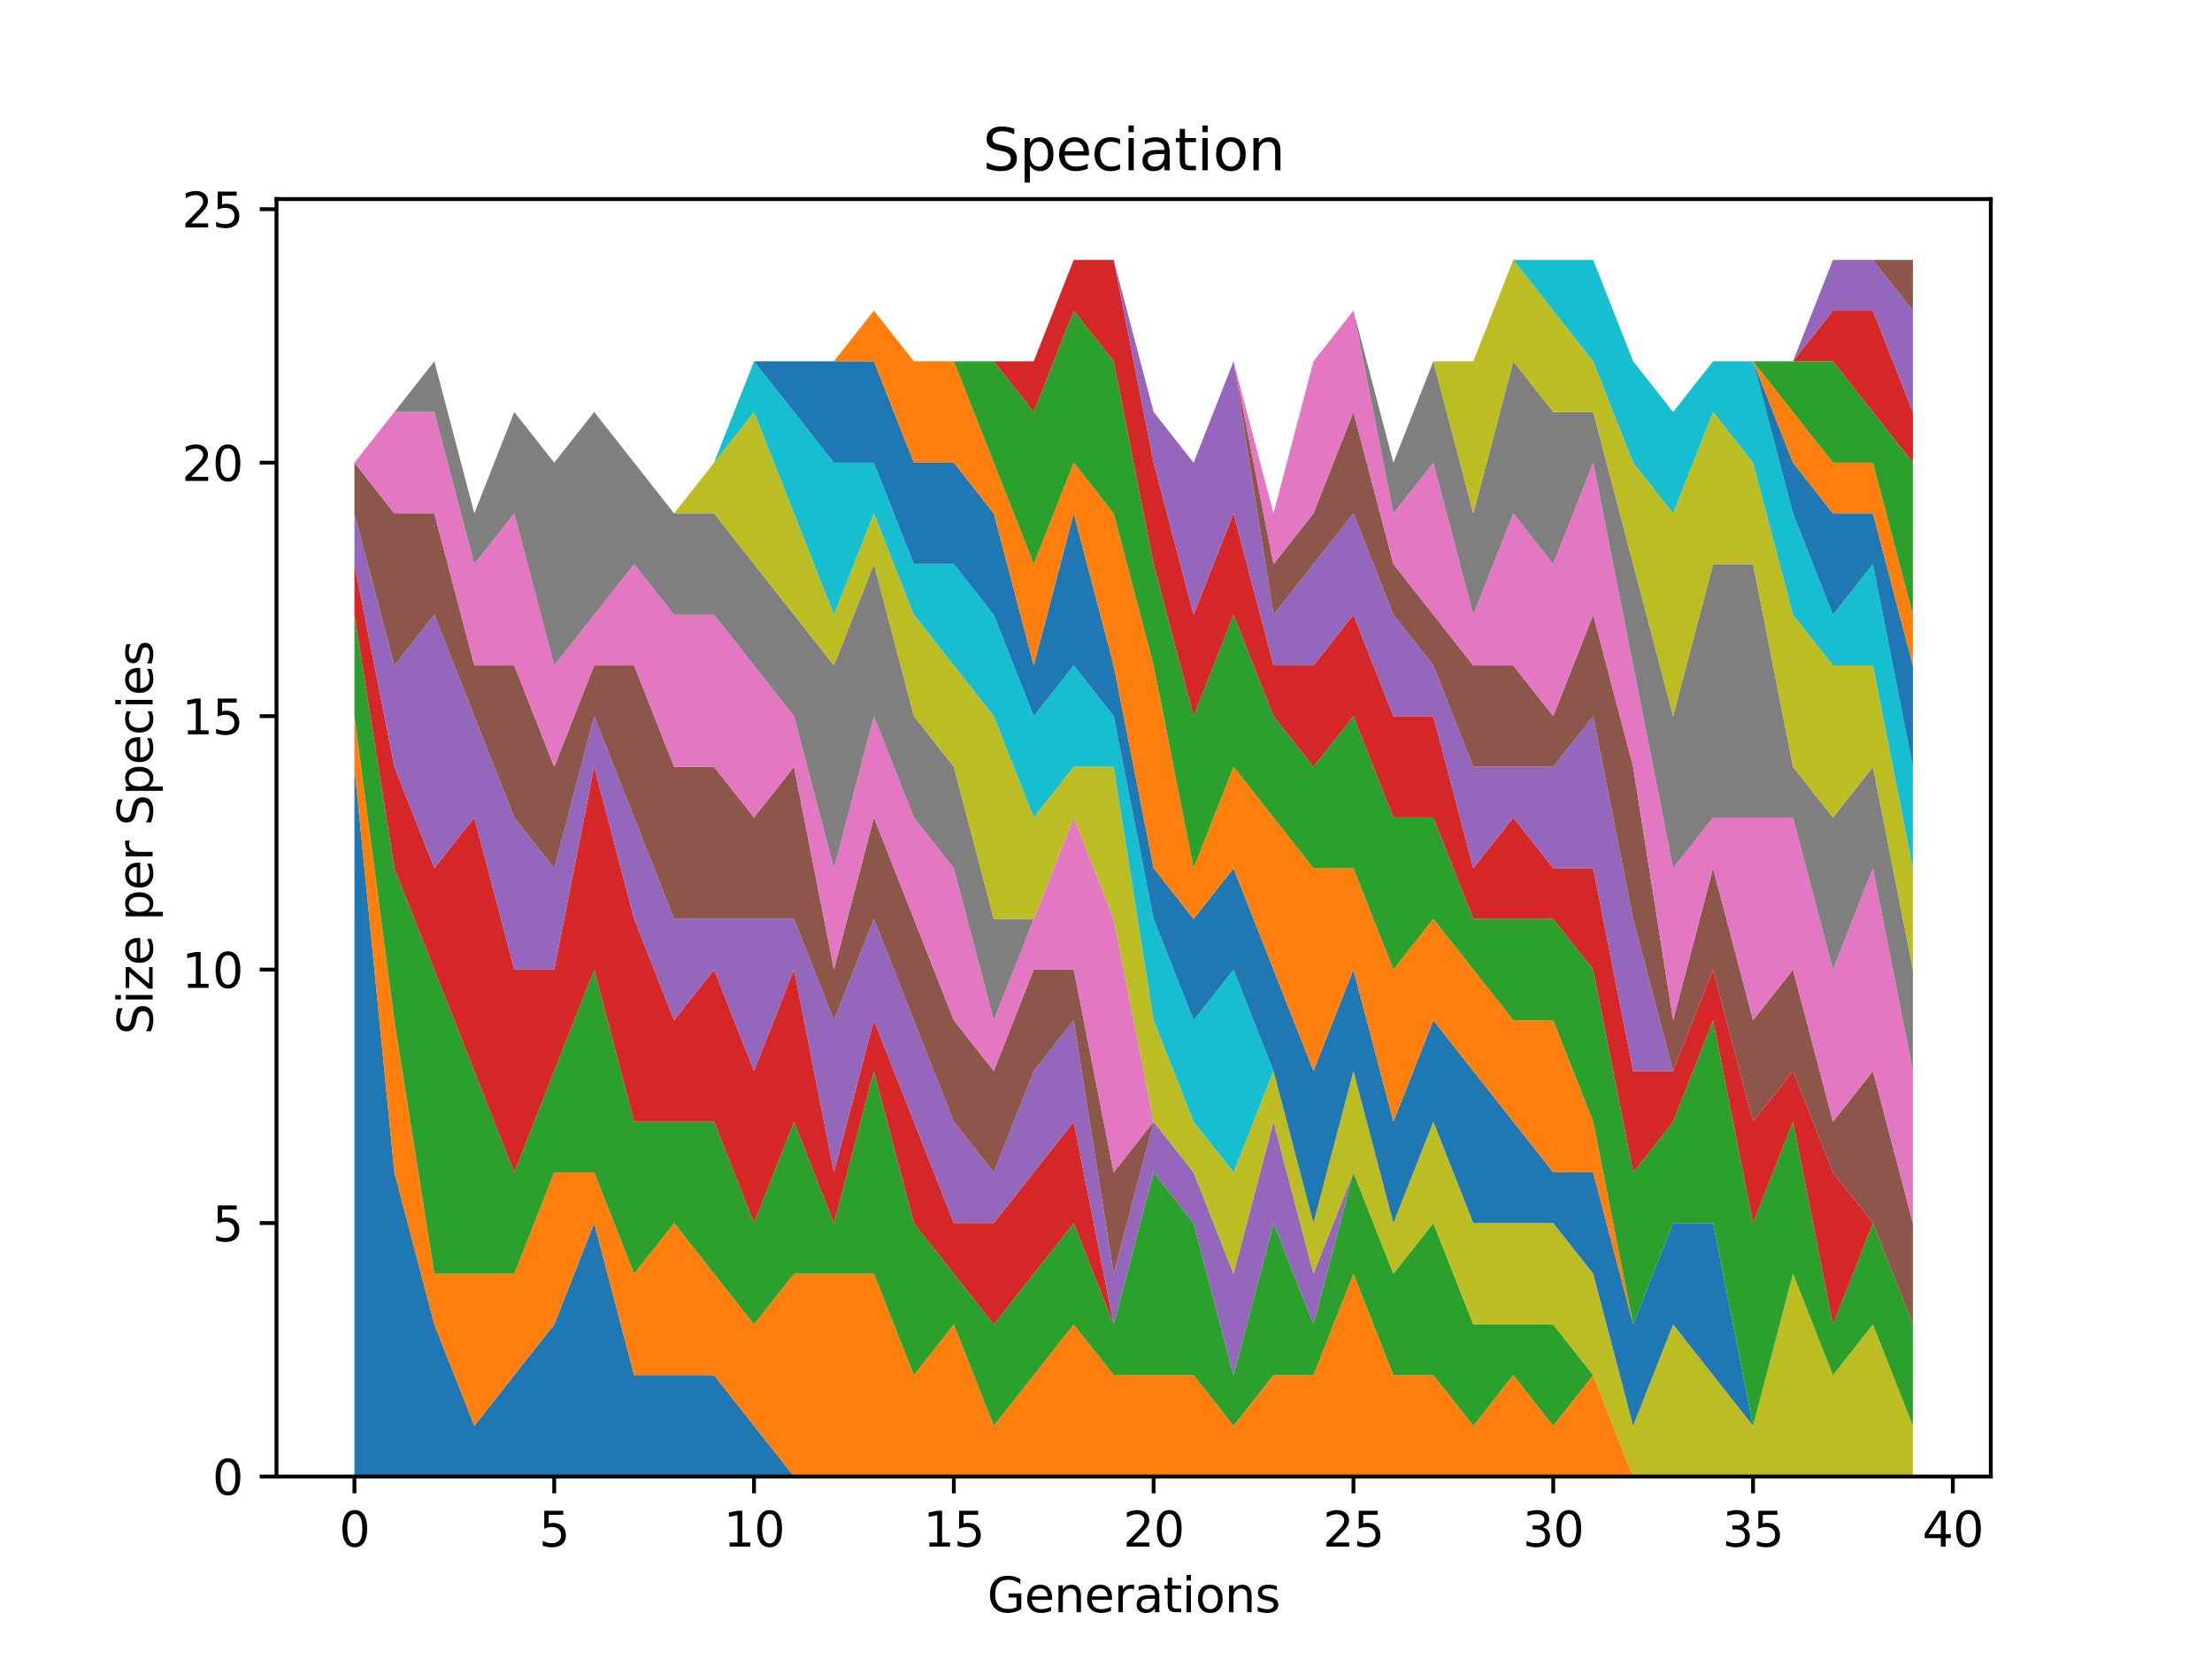 <?xml version="1.0" encoding="utf-8" standalone="no"?>
<!DOCTYPE svg PUBLIC "-//W3C//DTD SVG 1.1//EN"
  "http://www.w3.org/Graphics/SVG/1.1/DTD/svg11.dtd">
<svg xmlns:xlink="http://www.w3.org/1999/xlink" width="460.8pt" height="345.6pt" viewBox="0 0 460.8 345.6" xmlns="http://www.w3.org/2000/svg" version="1.1">
 <defs>
  <style type="text/css">*{stroke-linejoin: round; stroke-linecap: butt}</style>
 </defs>
 <g id="figure_1">
  <g id="patch_1">
   <path d="M 0 345.6 
L 460.8 345.6 
L 460.8 0 
L 0 0 
z
" style="fill: #ffffff"/>
  </g>
  <g id="axes_1">
   <g id="patch_2">
    <path d="M 57.6 307.584 
L 414.72 307.584 
L 414.72 41.472 
L 57.6 41.472 
z
" style="fill: #ffffff"/>
   </g>
   <g id="PolyCollection_1">
    <path d="M 73.833 159.744 
L 73.833 307.584 
L 82.157 307.584 
L 90.482 307.584 
L 98.806 307.584 
L 107.131 307.584 
L 115.455 307.584 
L 123.78 307.584 
L 132.104 307.584 
L 140.429 307.584 
L 148.753 307.584 
L 157.077 307.584 
L 165.402 307.584 
L 173.726 307.584 
L 182.051 307.584 
L 190.375 307.584 
L 198.7 307.584 
L 207.024 307.584 
L 215.349 307.584 
L 223.673 307.584 
L 231.998 307.584 
L 240.322 307.584 
L 248.647 307.584 
L 256.971 307.584 
L 265.296 307.584 
L 273.62 307.584 
L 281.945 307.584 
L 290.269 307.584 
L 298.594 307.584 
L 306.918 307.584 
L 315.243 307.584 
L 323.567 307.584 
L 331.891 307.584 
L 340.216 307.584 
L 348.54 307.584 
L 356.865 307.584 
L 365.189 307.584 
L 373.514 307.584 
L 381.838 307.584 
L 390.163 307.584 
L 398.487 307.584 
L 398.487 307.584 
L 398.487 307.584 
L 390.163 307.584 
L 381.838 307.584 
L 373.514 307.584 
L 365.189 307.584 
L 356.865 307.584 
L 348.54 307.584 
L 340.216 307.584 
L 331.891 307.584 
L 323.567 307.584 
L 315.243 307.584 
L 306.918 307.584 
L 298.594 307.584 
L 290.269 307.584 
L 281.945 307.584 
L 273.62 307.584 
L 265.296 307.584 
L 256.971 307.584 
L 248.647 307.584 
L 240.322 307.584 
L 231.998 307.584 
L 223.673 307.584 
L 215.349 307.584 
L 207.024 307.584 
L 198.7 307.584 
L 190.375 307.584 
L 182.051 307.584 
L 173.726 307.584 
L 165.402 307.584 
L 157.077 297.024 
L 148.753 286.464 
L 140.429 286.464 
L 132.104 286.464 
L 123.78 254.784 
L 115.455 275.904 
L 107.131 286.464 
L 98.806 297.024 
L 90.482 275.904 
L 82.157 244.224 
L 73.833 159.744 
z
" clip-path="url(#p2d5767dc2f)" style="fill: #1f77b4"/>
   </g>
   <g id="PolyCollection_2">
    <path d="M 73.833 149.184 
L 73.833 159.744 
L 82.157 244.224 
L 90.482 275.904 
L 98.806 297.024 
L 107.131 286.464 
L 115.455 275.904 
L 123.78 254.784 
L 132.104 286.464 
L 140.429 286.464 
L 148.753 286.464 
L 157.077 297.024 
L 165.402 307.584 
L 173.726 307.584 
L 182.051 307.584 
L 190.375 307.584 
L 198.7 307.584 
L 207.024 307.584 
L 215.349 307.584 
L 223.673 307.584 
L 231.998 307.584 
L 240.322 307.584 
L 248.647 307.584 
L 256.971 307.584 
L 265.296 307.584 
L 273.62 307.584 
L 281.945 307.584 
L 290.269 307.584 
L 298.594 307.584 
L 306.918 307.584 
L 315.243 307.584 
L 323.567 307.584 
L 331.891 307.584 
L 340.216 307.584 
L 348.54 307.584 
L 356.865 307.584 
L 365.189 307.584 
L 373.514 307.584 
L 381.838 307.584 
L 390.163 307.584 
L 398.487 307.584 
L 398.487 307.584 
L 398.487 307.584 
L 390.163 307.584 
L 381.838 307.584 
L 373.514 307.584 
L 365.189 307.584 
L 356.865 307.584 
L 348.54 307.584 
L 340.216 307.584 
L 331.891 286.464 
L 323.567 297.024 
L 315.243 286.464 
L 306.918 297.024 
L 298.594 286.464 
L 290.269 286.464 
L 281.945 265.344 
L 273.62 286.464 
L 265.296 286.464 
L 256.971 297.024 
L 248.647 286.464 
L 240.322 286.464 
L 231.998 286.464 
L 223.673 275.904 
L 215.349 286.464 
L 207.024 297.024 
L 198.7 275.904 
L 190.375 286.464 
L 182.051 265.344 
L 173.726 265.344 
L 165.402 265.344 
L 157.077 275.904 
L 148.753 265.344 
L 140.429 254.784 
L 132.104 265.344 
L 123.78 244.224 
L 115.455 244.224 
L 107.131 265.344 
L 98.806 265.344 
L 90.482 265.344 
L 82.157 212.544 
L 73.833 149.184 
z
" clip-path="url(#p2d5767dc2f)" style="fill: #ff7f0e"/>
   </g>
   <g id="PolyCollection_3">
    <path d="M 73.833 128.064 
L 73.833 149.184 
L 82.157 212.544 
L 90.482 265.344 
L 98.806 265.344 
L 107.131 265.344 
L 115.455 244.224 
L 123.78 244.224 
L 132.104 265.344 
L 140.429 254.784 
L 148.753 265.344 
L 157.077 275.904 
L 165.402 265.344 
L 173.726 265.344 
L 182.051 265.344 
L 190.375 286.464 
L 198.7 275.904 
L 207.024 297.024 
L 215.349 286.464 
L 223.673 275.904 
L 231.998 286.464 
L 240.322 286.464 
L 248.647 286.464 
L 256.971 297.024 
L 265.296 286.464 
L 273.62 286.464 
L 281.945 265.344 
L 290.269 286.464 
L 298.594 286.464 
L 306.918 297.024 
L 315.243 286.464 
L 323.567 297.024 
L 331.891 286.464 
L 340.216 307.584 
L 348.54 307.584 
L 356.865 307.584 
L 365.189 307.584 
L 373.514 307.584 
L 381.838 307.584 
L 390.163 307.584 
L 398.487 307.584 
L 398.487 307.584 
L 398.487 307.584 
L 390.163 307.584 
L 381.838 307.584 
L 373.514 307.584 
L 365.189 307.584 
L 356.865 307.584 
L 348.54 307.584 
L 340.216 307.584 
L 331.891 286.464 
L 323.567 275.904 
L 315.243 275.904 
L 306.918 275.904 
L 298.594 254.784 
L 290.269 265.344 
L 281.945 244.224 
L 273.62 275.904 
L 265.296 254.784 
L 256.971 286.464 
L 248.647 254.784 
L 240.322 244.224 
L 231.998 275.904 
L 223.673 254.784 
L 215.349 265.344 
L 207.024 275.904 
L 198.7 265.344 
L 190.375 254.784 
L 182.051 223.104 
L 173.726 254.784 
L 165.402 233.664 
L 157.077 254.784 
L 148.753 233.664 
L 140.429 233.664 
L 132.104 233.664 
L 123.78 201.984 
L 115.455 223.104 
L 107.131 244.224 
L 98.806 223.104 
L 90.482 201.984 
L 82.157 180.864 
L 73.833 128.064 
z
" clip-path="url(#p2d5767dc2f)" style="fill: #2ca02c"/>
   </g>
   <g id="PolyCollection_4">
    <path d="M 73.833 117.504 
L 73.833 128.064 
L 82.157 180.864 
L 90.482 201.984 
L 98.806 223.104 
L 107.131 244.224 
L 115.455 223.104 
L 123.78 201.984 
L 132.104 233.664 
L 140.429 233.664 
L 148.753 233.664 
L 157.077 254.784 
L 165.402 233.664 
L 173.726 254.784 
L 182.051 223.104 
L 190.375 254.784 
L 198.7 265.344 
L 207.024 275.904 
L 215.349 265.344 
L 223.673 254.784 
L 231.998 275.904 
L 240.322 244.224 
L 248.647 254.784 
L 256.971 286.464 
L 265.296 254.784 
L 273.62 275.904 
L 281.945 244.224 
L 290.269 265.344 
L 298.594 254.784 
L 306.918 275.904 
L 315.243 275.904 
L 323.567 275.904 
L 331.891 286.464 
L 340.216 307.584 
L 348.54 307.584 
L 356.865 307.584 
L 365.189 307.584 
L 373.514 307.584 
L 381.838 307.584 
L 390.163 307.584 
L 398.487 307.584 
L 398.487 307.584 
L 398.487 307.584 
L 390.163 307.584 
L 381.838 307.584 
L 373.514 307.584 
L 365.189 307.584 
L 356.865 307.584 
L 348.54 307.584 
L 340.216 307.584 
L 331.891 286.464 
L 323.567 275.904 
L 315.243 275.904 
L 306.918 275.904 
L 298.594 254.784 
L 290.269 265.344 
L 281.945 244.224 
L 273.62 275.904 
L 265.296 254.784 
L 256.971 286.464 
L 248.647 254.784 
L 240.322 244.224 
L 231.998 275.904 
L 223.673 233.664 
L 215.349 244.224 
L 207.024 254.784 
L 198.7 254.784 
L 190.375 233.664 
L 182.051 212.544 
L 173.726 244.224 
L 165.402 201.984 
L 157.077 223.104 
L 148.753 201.984 
L 140.429 212.544 
L 132.104 191.424 
L 123.78 159.744 
L 115.455 201.984 
L 107.131 201.984 
L 98.806 170.304 
L 90.482 180.864 
L 82.157 159.744 
L 73.833 117.504 
z
" clip-path="url(#p2d5767dc2f)" style="fill: #d62728"/>
   </g>
   <g id="PolyCollection_5">
    <path d="M 73.833 106.944 
L 73.833 117.504 
L 82.157 159.744 
L 90.482 180.864 
L 98.806 170.304 
L 107.131 201.984 
L 115.455 201.984 
L 123.78 159.744 
L 132.104 191.424 
L 140.429 212.544 
L 148.753 201.984 
L 157.077 223.104 
L 165.402 201.984 
L 173.726 244.224 
L 182.051 212.544 
L 190.375 233.664 
L 198.7 254.784 
L 207.024 254.784 
L 215.349 244.224 
L 223.673 233.664 
L 231.998 275.904 
L 240.322 244.224 
L 248.647 254.784 
L 256.971 286.464 
L 265.296 254.784 
L 273.62 275.904 
L 281.945 244.224 
L 290.269 265.344 
L 298.594 254.784 
L 306.918 275.904 
L 315.243 275.904 
L 323.567 275.904 
L 331.891 286.464 
L 340.216 307.584 
L 348.54 307.584 
L 356.865 307.584 
L 365.189 307.584 
L 373.514 307.584 
L 381.838 307.584 
L 390.163 307.584 
L 398.487 307.584 
L 398.487 307.584 
L 398.487 307.584 
L 390.163 307.584 
L 381.838 307.584 
L 373.514 307.584 
L 365.189 307.584 
L 356.865 307.584 
L 348.54 307.584 
L 340.216 307.584 
L 331.891 286.464 
L 323.567 275.904 
L 315.243 275.904 
L 306.918 275.904 
L 298.594 254.784 
L 290.269 265.344 
L 281.945 244.224 
L 273.62 265.344 
L 265.296 233.664 
L 256.971 265.344 
L 248.647 244.224 
L 240.322 233.664 
L 231.998 265.344 
L 223.673 212.544 
L 215.349 223.104 
L 207.024 244.224 
L 198.7 233.664 
L 190.375 212.544 
L 182.051 191.424 
L 173.726 212.544 
L 165.402 191.424 
L 157.077 191.424 
L 148.753 191.424 
L 140.429 191.424 
L 132.104 170.304 
L 123.78 149.184 
L 115.455 180.864 
L 107.131 170.304 
L 98.806 149.184 
L 90.482 128.064 
L 82.157 138.624 
L 73.833 106.944 
z
" clip-path="url(#p2d5767dc2f)" style="fill: #9467bd"/>
   </g>
   <g id="PolyCollection_6">
    <path d="M 73.833 96.384 
L 73.833 106.944 
L 82.157 138.624 
L 90.482 128.064 
L 98.806 149.184 
L 107.131 170.304 
L 115.455 180.864 
L 123.78 149.184 
L 132.104 170.304 
L 140.429 191.424 
L 148.753 191.424 
L 157.077 191.424 
L 165.402 191.424 
L 173.726 212.544 
L 182.051 191.424 
L 190.375 212.544 
L 198.7 233.664 
L 207.024 244.224 
L 215.349 223.104 
L 223.673 212.544 
L 231.998 265.344 
L 240.322 233.664 
L 248.647 244.224 
L 256.971 265.344 
L 265.296 233.664 
L 273.62 265.344 
L 281.945 244.224 
L 290.269 265.344 
L 298.594 254.784 
L 306.918 275.904 
L 315.243 275.904 
L 323.567 275.904 
L 331.891 286.464 
L 340.216 307.584 
L 348.54 307.584 
L 356.865 307.584 
L 365.189 307.584 
L 373.514 307.584 
L 381.838 307.584 
L 390.163 307.584 
L 398.487 307.584 
L 398.487 307.584 
L 398.487 307.584 
L 390.163 307.584 
L 381.838 307.584 
L 373.514 307.584 
L 365.189 307.584 
L 356.865 307.584 
L 348.54 307.584 
L 340.216 307.584 
L 331.891 286.464 
L 323.567 275.904 
L 315.243 275.904 
L 306.918 275.904 
L 298.594 254.784 
L 290.269 265.344 
L 281.945 244.224 
L 273.62 265.344 
L 265.296 233.664 
L 256.971 265.344 
L 248.647 244.224 
L 240.322 233.664 
L 231.998 244.224 
L 223.673 201.984 
L 215.349 201.984 
L 207.024 223.104 
L 198.7 212.544 
L 190.375 191.424 
L 182.051 170.304 
L 173.726 201.984 
L 165.402 159.744 
L 157.077 170.304 
L 148.753 159.744 
L 140.429 159.744 
L 132.104 138.624 
L 123.78 138.624 
L 115.455 159.744 
L 107.131 138.624 
L 98.806 138.624 
L 90.482 106.944 
L 82.157 106.944 
L 73.833 96.384 
z
" clip-path="url(#p2d5767dc2f)" style="fill: #8c564b"/>
   </g>
   <g id="PolyCollection_7">
    <path d="M 73.833 96.384 
L 73.833 96.384 
L 82.157 106.944 
L 90.482 106.944 
L 98.806 138.624 
L 107.131 138.624 
L 115.455 159.744 
L 123.78 138.624 
L 132.104 138.624 
L 140.429 159.744 
L 148.753 159.744 
L 157.077 170.304 
L 165.402 159.744 
L 173.726 201.984 
L 182.051 170.304 
L 190.375 191.424 
L 198.7 212.544 
L 207.024 223.104 
L 215.349 201.984 
L 223.673 201.984 
L 231.998 244.224 
L 240.322 233.664 
L 248.647 244.224 
L 256.971 265.344 
L 265.296 233.664 
L 273.62 265.344 
L 281.945 244.224 
L 290.269 265.344 
L 298.594 254.784 
L 306.918 275.904 
L 315.243 275.904 
L 323.567 275.904 
L 331.891 286.464 
L 340.216 307.584 
L 348.54 307.584 
L 356.865 307.584 
L 365.189 307.584 
L 373.514 307.584 
L 381.838 307.584 
L 390.163 307.584 
L 398.487 307.584 
L 398.487 307.584 
L 398.487 307.584 
L 390.163 307.584 
L 381.838 307.584 
L 373.514 307.584 
L 365.189 307.584 
L 356.865 307.584 
L 348.54 307.584 
L 340.216 307.584 
L 331.891 286.464 
L 323.567 275.904 
L 315.243 275.904 
L 306.918 275.904 
L 298.594 254.784 
L 290.269 265.344 
L 281.945 244.224 
L 273.62 265.344 
L 265.296 233.664 
L 256.971 265.344 
L 248.647 244.224 
L 240.322 233.664 
L 231.998 191.424 
L 223.673 170.304 
L 215.349 191.424 
L 207.024 212.544 
L 198.7 180.864 
L 190.375 170.304 
L 182.051 149.184 
L 173.726 180.864 
L 165.402 149.184 
L 157.077 138.624 
L 148.753 128.064 
L 140.429 128.064 
L 132.104 117.504 
L 123.78 128.064 
L 115.455 138.624 
L 107.131 106.944 
L 98.806 117.504 
L 90.482 85.824 
L 82.157 85.824 
L 73.833 96.384 
z
" clip-path="url(#p2d5767dc2f)" style="fill: #e377c2"/>
   </g>
   <g id="PolyCollection_8">
    <path d="M 73.833 96.384 
L 73.833 96.384 
L 82.157 85.824 
L 90.482 85.824 
L 98.806 117.504 
L 107.131 106.944 
L 115.455 138.624 
L 123.78 128.064 
L 132.104 117.504 
L 140.429 128.064 
L 148.753 128.064 
L 157.077 138.624 
L 165.402 149.184 
L 173.726 180.864 
L 182.051 149.184 
L 190.375 170.304 
L 198.7 180.864 
L 207.024 212.544 
L 215.349 191.424 
L 223.673 170.304 
L 231.998 191.424 
L 240.322 233.664 
L 248.647 244.224 
L 256.971 265.344 
L 265.296 233.664 
L 273.62 265.344 
L 281.945 244.224 
L 290.269 265.344 
L 298.594 254.784 
L 306.918 275.904 
L 315.243 275.904 
L 323.567 275.904 
L 331.891 286.464 
L 340.216 307.584 
L 348.54 307.584 
L 356.865 307.584 
L 365.189 307.584 
L 373.514 307.584 
L 381.838 307.584 
L 390.163 307.584 
L 398.487 307.584 
L 398.487 307.584 
L 398.487 307.584 
L 390.163 307.584 
L 381.838 307.584 
L 373.514 307.584 
L 365.189 307.584 
L 356.865 307.584 
L 348.54 307.584 
L 340.216 307.584 
L 331.891 286.464 
L 323.567 275.904 
L 315.243 275.904 
L 306.918 275.904 
L 298.594 254.784 
L 290.269 265.344 
L 281.945 244.224 
L 273.62 265.344 
L 265.296 233.664 
L 256.971 265.344 
L 248.647 244.224 
L 240.322 233.664 
L 231.998 191.424 
L 223.673 170.304 
L 215.349 191.424 
L 207.024 191.424 
L 198.7 159.744 
L 190.375 149.184 
L 182.051 117.504 
L 173.726 138.624 
L 165.402 128.064 
L 157.077 117.504 
L 148.753 106.944 
L 140.429 106.944 
L 132.104 96.384 
L 123.78 85.824 
L 115.455 96.384 
L 107.131 85.824 
L 98.806 106.944 
L 90.482 75.264 
L 82.157 85.824 
L 73.833 96.384 
z
" clip-path="url(#p2d5767dc2f)" style="fill: #7f7f7f"/>
   </g>
   <g id="PolyCollection_9">
    <path d="M 73.833 96.384 
L 73.833 96.384 
L 82.157 85.824 
L 90.482 75.264 
L 98.806 106.944 
L 107.131 85.824 
L 115.455 96.384 
L 123.78 85.824 
L 132.104 96.384 
L 140.429 106.944 
L 148.753 106.944 
L 157.077 117.504 
L 165.402 128.064 
L 173.726 138.624 
L 182.051 117.504 
L 190.375 149.184 
L 198.7 159.744 
L 207.024 191.424 
L 215.349 191.424 
L 223.673 170.304 
L 231.998 191.424 
L 240.322 233.664 
L 248.647 244.224 
L 256.971 265.344 
L 265.296 233.664 
L 273.62 265.344 
L 281.945 244.224 
L 290.269 265.344 
L 298.594 254.784 
L 306.918 275.904 
L 315.243 275.904 
L 323.567 275.904 
L 331.891 286.464 
L 340.216 307.584 
L 348.54 307.584 
L 356.865 307.584 
L 365.189 307.584 
L 373.514 307.584 
L 381.838 307.584 
L 390.163 307.584 
L 398.487 307.584 
L 398.487 297.024 
L 398.487 297.024 
L 390.163 275.904 
L 381.838 286.464 
L 373.514 265.344 
L 365.189 297.024 
L 356.865 286.464 
L 348.54 275.904 
L 340.216 297.024 
L 331.891 265.344 
L 323.567 254.784 
L 315.243 254.784 
L 306.918 254.784 
L 298.594 233.664 
L 290.269 254.784 
L 281.945 223.104 
L 273.62 254.784 
L 265.296 223.104 
L 256.971 244.224 
L 248.647 233.664 
L 240.322 212.544 
L 231.998 159.744 
L 223.673 159.744 
L 215.349 170.304 
L 207.024 149.184 
L 198.7 138.624 
L 190.375 128.064 
L 182.051 106.944 
L 173.726 128.064 
L 165.402 106.944 
L 157.077 85.824 
L 148.753 96.384 
L 140.429 106.944 
L 132.104 96.384 
L 123.78 85.824 
L 115.455 96.384 
L 107.131 85.824 
L 98.806 106.944 
L 90.482 75.264 
L 82.157 85.824 
L 73.833 96.384 
z
" clip-path="url(#p2d5767dc2f)" style="fill: #bcbd22"/>
   </g>
   <g id="PolyCollection_10">
    <path d="M 73.833 96.384 
L 73.833 96.384 
L 82.157 85.824 
L 90.482 75.264 
L 98.806 106.944 
L 107.131 85.824 
L 115.455 96.384 
L 123.78 85.824 
L 132.104 96.384 
L 140.429 106.944 
L 148.753 96.384 
L 157.077 85.824 
L 165.402 106.944 
L 173.726 128.064 
L 182.051 106.944 
L 190.375 128.064 
L 198.7 138.624 
L 207.024 149.184 
L 215.349 170.304 
L 223.673 159.744 
L 231.998 159.744 
L 240.322 212.544 
L 248.647 233.664 
L 256.971 244.224 
L 265.296 223.104 
L 273.62 254.784 
L 281.945 223.104 
L 290.269 254.784 
L 298.594 233.664 
L 306.918 254.784 
L 315.243 254.784 
L 323.567 254.784 
L 331.891 265.344 
L 340.216 297.024 
L 348.54 275.904 
L 356.865 286.464 
L 365.189 297.024 
L 373.514 265.344 
L 381.838 286.464 
L 390.163 275.904 
L 398.487 297.024 
L 398.487 297.024 
L 398.487 297.024 
L 390.163 275.904 
L 381.838 286.464 
L 373.514 265.344 
L 365.189 297.024 
L 356.865 286.464 
L 348.54 275.904 
L 340.216 297.024 
L 331.891 265.344 
L 323.567 254.784 
L 315.243 254.784 
L 306.918 254.784 
L 298.594 233.664 
L 290.269 254.784 
L 281.945 223.104 
L 273.62 254.784 
L 265.296 223.104 
L 256.971 201.984 
L 248.647 212.544 
L 240.322 191.424 
L 231.998 149.184 
L 223.673 138.624 
L 215.349 149.184 
L 207.024 128.064 
L 198.7 117.504 
L 190.375 117.504 
L 182.051 96.384 
L 173.726 96.384 
L 165.402 85.824 
L 157.077 75.264 
L 148.753 96.384 
L 140.429 106.944 
L 132.104 96.384 
L 123.78 85.824 
L 115.455 96.384 
L 107.131 85.824 
L 98.806 106.944 
L 90.482 75.264 
L 82.157 85.824 
L 73.833 96.384 
z
" clip-path="url(#p2d5767dc2f)" style="fill: #17becf"/>
   </g>
   <g id="PolyCollection_11">
    <path d="M 73.833 96.384 
L 73.833 96.384 
L 82.157 85.824 
L 90.482 75.264 
L 98.806 106.944 
L 107.131 85.824 
L 115.455 96.384 
L 123.78 85.824 
L 132.104 96.384 
L 140.429 106.944 
L 148.753 96.384 
L 157.077 75.264 
L 165.402 85.824 
L 173.726 96.384 
L 182.051 96.384 
L 190.375 117.504 
L 198.7 117.504 
L 207.024 128.064 
L 215.349 149.184 
L 223.673 138.624 
L 231.998 149.184 
L 240.322 191.424 
L 248.647 212.544 
L 256.971 201.984 
L 265.296 223.104 
L 273.62 254.784 
L 281.945 223.104 
L 290.269 254.784 
L 298.594 233.664 
L 306.918 254.784 
L 315.243 254.784 
L 323.567 254.784 
L 331.891 265.344 
L 340.216 297.024 
L 348.54 275.904 
L 356.865 286.464 
L 365.189 297.024 
L 373.514 265.344 
L 381.838 286.464 
L 390.163 275.904 
L 398.487 297.024 
L 398.487 297.024 
L 398.487 297.024 
L 390.163 275.904 
L 381.838 286.464 
L 373.514 265.344 
L 365.189 297.024 
L 356.865 254.784 
L 348.54 254.784 
L 340.216 275.904 
L 331.891 244.224 
L 323.567 244.224 
L 315.243 233.664 
L 306.918 223.104 
L 298.594 212.544 
L 290.269 233.664 
L 281.945 201.984 
L 273.62 223.104 
L 265.296 201.984 
L 256.971 180.864 
L 248.647 191.424 
L 240.322 180.864 
L 231.998 138.624 
L 223.673 106.944 
L 215.349 138.624 
L 207.024 106.944 
L 198.7 96.384 
L 190.375 96.384 
L 182.051 75.264 
L 173.726 75.264 
L 165.402 75.264 
L 157.077 75.264 
L 148.753 96.384 
L 140.429 106.944 
L 132.104 96.384 
L 123.78 85.824 
L 115.455 96.384 
L 107.131 85.824 
L 98.806 106.944 
L 90.482 75.264 
L 82.157 85.824 
L 73.833 96.384 
z
" clip-path="url(#p2d5767dc2f)" style="fill: #1f77b4"/>
   </g>
   <g id="PolyCollection_12">
    <path d="M 73.833 96.384 
L 73.833 96.384 
L 82.157 85.824 
L 90.482 75.264 
L 98.806 106.944 
L 107.131 85.824 
L 115.455 96.384 
L 123.78 85.824 
L 132.104 96.384 
L 140.429 106.944 
L 148.753 96.384 
L 157.077 75.264 
L 165.402 75.264 
L 173.726 75.264 
L 182.051 75.264 
L 190.375 96.384 
L 198.7 96.384 
L 207.024 106.944 
L 215.349 138.624 
L 223.673 106.944 
L 231.998 138.624 
L 240.322 180.864 
L 248.647 191.424 
L 256.971 180.864 
L 265.296 201.984 
L 273.62 223.104 
L 281.945 201.984 
L 290.269 233.664 
L 298.594 212.544 
L 306.918 223.104 
L 315.243 233.664 
L 323.567 244.224 
L 331.891 244.224 
L 340.216 275.904 
L 348.54 254.784 
L 356.865 254.784 
L 365.189 297.024 
L 373.514 265.344 
L 381.838 286.464 
L 390.163 275.904 
L 398.487 297.024 
L 398.487 297.024 
L 398.487 297.024 
L 390.163 275.904 
L 381.838 286.464 
L 373.514 265.344 
L 365.189 297.024 
L 356.865 254.784 
L 348.54 254.784 
L 340.216 275.904 
L 331.891 233.664 
L 323.567 212.544 
L 315.243 212.544 
L 306.918 201.984 
L 298.594 191.424 
L 290.269 201.984 
L 281.945 180.864 
L 273.62 180.864 
L 265.296 170.304 
L 256.971 159.744 
L 248.647 180.864 
L 240.322 138.624 
L 231.998 106.944 
L 223.673 96.384 
L 215.349 117.504 
L 207.024 96.384 
L 198.7 75.264 
L 190.375 75.264 
L 182.051 64.704 
L 173.726 75.264 
L 165.402 75.264 
L 157.077 75.264 
L 148.753 96.384 
L 140.429 106.944 
L 132.104 96.384 
L 123.78 85.824 
L 115.455 96.384 
L 107.131 85.824 
L 98.806 106.944 
L 90.482 75.264 
L 82.157 85.824 
L 73.833 96.384 
z
" clip-path="url(#p2d5767dc2f)" style="fill: #ff7f0e"/>
   </g>
   <g id="PolyCollection_13">
    <path d="M 73.833 96.384 
L 73.833 96.384 
L 82.157 85.824 
L 90.482 75.264 
L 98.806 106.944 
L 107.131 85.824 
L 115.455 96.384 
L 123.78 85.824 
L 132.104 96.384 
L 140.429 106.944 
L 148.753 96.384 
L 157.077 75.264 
L 165.402 75.264 
L 173.726 75.264 
L 182.051 64.704 
L 190.375 75.264 
L 198.7 75.264 
L 207.024 96.384 
L 215.349 117.504 
L 223.673 96.384 
L 231.998 106.944 
L 240.322 138.624 
L 248.647 180.864 
L 256.971 159.744 
L 265.296 170.304 
L 273.62 180.864 
L 281.945 180.864 
L 290.269 201.984 
L 298.594 191.424 
L 306.918 201.984 
L 315.243 212.544 
L 323.567 212.544 
L 331.891 233.664 
L 340.216 275.904 
L 348.54 254.784 
L 356.865 254.784 
L 365.189 297.024 
L 373.514 265.344 
L 381.838 286.464 
L 390.163 275.904 
L 398.487 297.024 
L 398.487 275.904 
L 398.487 275.904 
L 390.163 254.784 
L 381.838 275.904 
L 373.514 233.664 
L 365.189 254.784 
L 356.865 212.544 
L 348.54 233.664 
L 340.216 244.224 
L 331.891 201.984 
L 323.567 191.424 
L 315.243 191.424 
L 306.918 191.424 
L 298.594 170.304 
L 290.269 170.304 
L 281.945 149.184 
L 273.62 159.744 
L 265.296 149.184 
L 256.971 128.064 
L 248.647 149.184 
L 240.322 117.504 
L 231.998 75.264 
L 223.673 64.704 
L 215.349 85.824 
L 207.024 75.264 
L 198.7 75.264 
L 190.375 75.264 
L 182.051 64.704 
L 173.726 75.264 
L 165.402 75.264 
L 157.077 75.264 
L 148.753 96.384 
L 140.429 106.944 
L 132.104 96.384 
L 123.78 85.824 
L 115.455 96.384 
L 107.131 85.824 
L 98.806 106.944 
L 90.482 75.264 
L 82.157 85.824 
L 73.833 96.384 
z
" clip-path="url(#p2d5767dc2f)" style="fill: #2ca02c"/>
   </g>
   <g id="PolyCollection_14">
    <path d="M 73.833 96.384 
L 73.833 96.384 
L 82.157 85.824 
L 90.482 75.264 
L 98.806 106.944 
L 107.131 85.824 
L 115.455 96.384 
L 123.78 85.824 
L 132.104 96.384 
L 140.429 106.944 
L 148.753 96.384 
L 157.077 75.264 
L 165.402 75.264 
L 173.726 75.264 
L 182.051 64.704 
L 190.375 75.264 
L 198.7 75.264 
L 207.024 75.264 
L 215.349 85.824 
L 223.673 64.704 
L 231.998 75.264 
L 240.322 117.504 
L 248.647 149.184 
L 256.971 128.064 
L 265.296 149.184 
L 273.62 159.744 
L 281.945 149.184 
L 290.269 170.304 
L 298.594 170.304 
L 306.918 191.424 
L 315.243 191.424 
L 323.567 191.424 
L 331.891 201.984 
L 340.216 244.224 
L 348.54 233.664 
L 356.865 212.544 
L 365.189 254.784 
L 373.514 233.664 
L 381.838 275.904 
L 390.163 254.784 
L 398.487 275.904 
L 398.487 275.904 
L 398.487 275.904 
L 390.163 254.784 
L 381.838 244.224 
L 373.514 223.104 
L 365.189 233.664 
L 356.865 201.984 
L 348.54 223.104 
L 340.216 223.104 
L 331.891 180.864 
L 323.567 180.864 
L 315.243 170.304 
L 306.918 180.864 
L 298.594 149.184 
L 290.269 149.184 
L 281.945 128.064 
L 273.62 138.624 
L 265.296 138.624 
L 256.971 106.944 
L 248.647 128.064 
L 240.322 96.384 
L 231.998 54.144 
L 223.673 54.144 
L 215.349 75.264 
L 207.024 75.264 
L 198.7 75.264 
L 190.375 75.264 
L 182.051 64.704 
L 173.726 75.264 
L 165.402 75.264 
L 157.077 75.264 
L 148.753 96.384 
L 140.429 106.944 
L 132.104 96.384 
L 123.78 85.824 
L 115.455 96.384 
L 107.131 85.824 
L 98.806 106.944 
L 90.482 75.264 
L 82.157 85.824 
L 73.833 96.384 
z
" clip-path="url(#p2d5767dc2f)" style="fill: #d62728"/>
   </g>
   <g id="PolyCollection_15">
    <path d="M 73.833 96.384 
L 73.833 96.384 
L 82.157 85.824 
L 90.482 75.264 
L 98.806 106.944 
L 107.131 85.824 
L 115.455 96.384 
L 123.78 85.824 
L 132.104 96.384 
L 140.429 106.944 
L 148.753 96.384 
L 157.077 75.264 
L 165.402 75.264 
L 173.726 75.264 
L 182.051 64.704 
L 190.375 75.264 
L 198.7 75.264 
L 207.024 75.264 
L 215.349 75.264 
L 223.673 54.144 
L 231.998 54.144 
L 240.322 96.384 
L 248.647 128.064 
L 256.971 106.944 
L 265.296 138.624 
L 273.62 138.624 
L 281.945 128.064 
L 290.269 149.184 
L 298.594 149.184 
L 306.918 180.864 
L 315.243 170.304 
L 323.567 180.864 
L 331.891 180.864 
L 340.216 223.104 
L 348.54 223.104 
L 356.865 201.984 
L 365.189 233.664 
L 373.514 223.104 
L 381.838 244.224 
L 390.163 254.784 
L 398.487 275.904 
L 398.487 275.904 
L 398.487 275.904 
L 390.163 254.784 
L 381.838 244.224 
L 373.514 223.104 
L 365.189 233.664 
L 356.865 201.984 
L 348.54 223.104 
L 340.216 191.424 
L 331.891 149.184 
L 323.567 159.744 
L 315.243 159.744 
L 306.918 159.744 
L 298.594 138.624 
L 290.269 128.064 
L 281.945 106.944 
L 273.62 117.504 
L 265.296 128.064 
L 256.971 75.264 
L 248.647 96.384 
L 240.322 85.824 
L 231.998 54.144 
L 223.673 54.144 
L 215.349 75.264 
L 207.024 75.264 
L 198.7 75.264 
L 190.375 75.264 
L 182.051 64.704 
L 173.726 75.264 
L 165.402 75.264 
L 157.077 75.264 
L 148.753 96.384 
L 140.429 106.944 
L 132.104 96.384 
L 123.78 85.824 
L 115.455 96.384 
L 107.131 85.824 
L 98.806 106.944 
L 90.482 75.264 
L 82.157 85.824 
L 73.833 96.384 
z
" clip-path="url(#p2d5767dc2f)" style="fill: #9467bd"/>
   </g>
   <g id="PolyCollection_16">
    <path d="M 73.833 96.384 
L 73.833 96.384 
L 82.157 85.824 
L 90.482 75.264 
L 98.806 106.944 
L 107.131 85.824 
L 115.455 96.384 
L 123.78 85.824 
L 132.104 96.384 
L 140.429 106.944 
L 148.753 96.384 
L 157.077 75.264 
L 165.402 75.264 
L 173.726 75.264 
L 182.051 64.704 
L 190.375 75.264 
L 198.7 75.264 
L 207.024 75.264 
L 215.349 75.264 
L 223.673 54.144 
L 231.998 54.144 
L 240.322 85.824 
L 248.647 96.384 
L 256.971 75.264 
L 265.296 128.064 
L 273.62 117.504 
L 281.945 106.944 
L 290.269 128.064 
L 298.594 138.624 
L 306.918 159.744 
L 315.243 159.744 
L 323.567 159.744 
L 331.891 149.184 
L 340.216 191.424 
L 348.54 223.104 
L 356.865 201.984 
L 365.189 233.664 
L 373.514 223.104 
L 381.838 244.224 
L 390.163 254.784 
L 398.487 275.904 
L 398.487 254.784 
L 398.487 254.784 
L 390.163 223.104 
L 381.838 233.664 
L 373.514 201.984 
L 365.189 212.544 
L 356.865 180.864 
L 348.54 212.544 
L 340.216 159.744 
L 331.891 128.064 
L 323.567 149.184 
L 315.243 138.624 
L 306.918 138.624 
L 298.594 128.064 
L 290.269 117.504 
L 281.945 85.824 
L 273.62 106.944 
L 265.296 117.504 
L 256.971 75.264 
L 248.647 96.384 
L 240.322 85.824 
L 231.998 54.144 
L 223.673 54.144 
L 215.349 75.264 
L 207.024 75.264 
L 198.7 75.264 
L 190.375 75.264 
L 182.051 64.704 
L 173.726 75.264 
L 165.402 75.264 
L 157.077 75.264 
L 148.753 96.384 
L 140.429 106.944 
L 132.104 96.384 
L 123.78 85.824 
L 115.455 96.384 
L 107.131 85.824 
L 98.806 106.944 
L 90.482 75.264 
L 82.157 85.824 
L 73.833 96.384 
z
" clip-path="url(#p2d5767dc2f)" style="fill: #8c564b"/>
   </g>
   <g id="PolyCollection_17">
    <path d="M 73.833 96.384 
L 73.833 96.384 
L 82.157 85.824 
L 90.482 75.264 
L 98.806 106.944 
L 107.131 85.824 
L 115.455 96.384 
L 123.78 85.824 
L 132.104 96.384 
L 140.429 106.944 
L 148.753 96.384 
L 157.077 75.264 
L 165.402 75.264 
L 173.726 75.264 
L 182.051 64.704 
L 190.375 75.264 
L 198.7 75.264 
L 207.024 75.264 
L 215.349 75.264 
L 223.673 54.144 
L 231.998 54.144 
L 240.322 85.824 
L 248.647 96.384 
L 256.971 75.264 
L 265.296 117.504 
L 273.62 106.944 
L 281.945 85.824 
L 290.269 117.504 
L 298.594 128.064 
L 306.918 138.624 
L 315.243 138.624 
L 323.567 149.184 
L 331.891 128.064 
L 340.216 159.744 
L 348.54 212.544 
L 356.865 180.864 
L 365.189 212.544 
L 373.514 201.984 
L 381.838 233.664 
L 390.163 223.104 
L 398.487 254.784 
L 398.487 223.104 
L 398.487 223.104 
L 390.163 180.864 
L 381.838 201.984 
L 373.514 170.304 
L 365.189 170.304 
L 356.865 170.304 
L 348.54 180.864 
L 340.216 138.624 
L 331.891 96.384 
L 323.567 117.504 
L 315.243 106.944 
L 306.918 128.064 
L 298.594 96.384 
L 290.269 106.944 
L 281.945 64.704 
L 273.62 75.264 
L 265.296 106.944 
L 256.971 75.264 
L 248.647 96.384 
L 240.322 85.824 
L 231.998 54.144 
L 223.673 54.144 
L 215.349 75.264 
L 207.024 75.264 
L 198.7 75.264 
L 190.375 75.264 
L 182.051 64.704 
L 173.726 75.264 
L 165.402 75.264 
L 157.077 75.264 
L 148.753 96.384 
L 140.429 106.944 
L 132.104 96.384 
L 123.78 85.824 
L 115.455 96.384 
L 107.131 85.824 
L 98.806 106.944 
L 90.482 75.264 
L 82.157 85.824 
L 73.833 96.384 
z
" clip-path="url(#p2d5767dc2f)" style="fill: #e377c2"/>
   </g>
   <g id="PolyCollection_18">
    <path d="M 73.833 96.384 
L 73.833 96.384 
L 82.157 85.824 
L 90.482 75.264 
L 98.806 106.944 
L 107.131 85.824 
L 115.455 96.384 
L 123.78 85.824 
L 132.104 96.384 
L 140.429 106.944 
L 148.753 96.384 
L 157.077 75.264 
L 165.402 75.264 
L 173.726 75.264 
L 182.051 64.704 
L 190.375 75.264 
L 198.7 75.264 
L 207.024 75.264 
L 215.349 75.264 
L 223.673 54.144 
L 231.998 54.144 
L 240.322 85.824 
L 248.647 96.384 
L 256.971 75.264 
L 265.296 106.944 
L 273.62 75.264 
L 281.945 64.704 
L 290.269 106.944 
L 298.594 96.384 
L 306.918 128.064 
L 315.243 106.944 
L 323.567 117.504 
L 331.891 96.384 
L 340.216 138.624 
L 348.54 180.864 
L 356.865 170.304 
L 365.189 170.304 
L 373.514 170.304 
L 381.838 201.984 
L 390.163 180.864 
L 398.487 223.104 
L 398.487 201.984 
L 398.487 201.984 
L 390.163 159.744 
L 381.838 170.304 
L 373.514 159.744 
L 365.189 117.504 
L 356.865 117.504 
L 348.54 149.184 
L 340.216 117.504 
L 331.891 85.824 
L 323.567 85.824 
L 315.243 75.264 
L 306.918 106.944 
L 298.594 75.264 
L 290.269 96.384 
L 281.945 64.704 
L 273.62 75.264 
L 265.296 106.944 
L 256.971 75.264 
L 248.647 96.384 
L 240.322 85.824 
L 231.998 54.144 
L 223.673 54.144 
L 215.349 75.264 
L 207.024 75.264 
L 198.7 75.264 
L 190.375 75.264 
L 182.051 64.704 
L 173.726 75.264 
L 165.402 75.264 
L 157.077 75.264 
L 148.753 96.384 
L 140.429 106.944 
L 132.104 96.384 
L 123.78 85.824 
L 115.455 96.384 
L 107.131 85.824 
L 98.806 106.944 
L 90.482 75.264 
L 82.157 85.824 
L 73.833 96.384 
z
" clip-path="url(#p2d5767dc2f)" style="fill: #7f7f7f"/>
   </g>
   <g id="PolyCollection_19">
    <path d="M 73.833 96.384 
L 73.833 96.384 
L 82.157 85.824 
L 90.482 75.264 
L 98.806 106.944 
L 107.131 85.824 
L 115.455 96.384 
L 123.78 85.824 
L 132.104 96.384 
L 140.429 106.944 
L 148.753 96.384 
L 157.077 75.264 
L 165.402 75.264 
L 173.726 75.264 
L 182.051 64.704 
L 190.375 75.264 
L 198.7 75.264 
L 207.024 75.264 
L 215.349 75.264 
L 223.673 54.144 
L 231.998 54.144 
L 240.322 85.824 
L 248.647 96.384 
L 256.971 75.264 
L 265.296 106.944 
L 273.62 75.264 
L 281.945 64.704 
L 290.269 96.384 
L 298.594 75.264 
L 306.918 106.944 
L 315.243 75.264 
L 323.567 85.824 
L 331.891 85.824 
L 340.216 117.504 
L 348.54 149.184 
L 356.865 117.504 
L 365.189 117.504 
L 373.514 159.744 
L 381.838 170.304 
L 390.163 159.744 
L 398.487 201.984 
L 398.487 180.864 
L 398.487 180.864 
L 390.163 138.624 
L 381.838 138.624 
L 373.514 128.064 
L 365.189 96.384 
L 356.865 85.824 
L 348.54 106.944 
L 340.216 96.384 
L 331.891 75.264 
L 323.567 64.704 
L 315.243 54.144 
L 306.918 75.264 
L 298.594 75.264 
L 290.269 96.384 
L 281.945 64.704 
L 273.62 75.264 
L 265.296 106.944 
L 256.971 75.264 
L 248.647 96.384 
L 240.322 85.824 
L 231.998 54.144 
L 223.673 54.144 
L 215.349 75.264 
L 207.024 75.264 
L 198.7 75.264 
L 190.375 75.264 
L 182.051 64.704 
L 173.726 75.264 
L 165.402 75.264 
L 157.077 75.264 
L 148.753 96.384 
L 140.429 106.944 
L 132.104 96.384 
L 123.78 85.824 
L 115.455 96.384 
L 107.131 85.824 
L 98.806 106.944 
L 90.482 75.264 
L 82.157 85.824 
L 73.833 96.384 
z
" clip-path="url(#p2d5767dc2f)" style="fill: #bcbd22"/>
   </g>
   <g id="PolyCollection_20">
    <path d="M 73.833 96.384 
L 73.833 96.384 
L 82.157 85.824 
L 90.482 75.264 
L 98.806 106.944 
L 107.131 85.824 
L 115.455 96.384 
L 123.78 85.824 
L 132.104 96.384 
L 140.429 106.944 
L 148.753 96.384 
L 157.077 75.264 
L 165.402 75.264 
L 173.726 75.264 
L 182.051 64.704 
L 190.375 75.264 
L 198.7 75.264 
L 207.024 75.264 
L 215.349 75.264 
L 223.673 54.144 
L 231.998 54.144 
L 240.322 85.824 
L 248.647 96.384 
L 256.971 75.264 
L 265.296 106.944 
L 273.62 75.264 
L 281.945 64.704 
L 290.269 96.384 
L 298.594 75.264 
L 306.918 75.264 
L 315.243 54.144 
L 323.567 64.704 
L 331.891 75.264 
L 340.216 96.384 
L 348.54 106.944 
L 356.865 85.824 
L 365.189 96.384 
L 373.514 128.064 
L 381.838 138.624 
L 390.163 138.624 
L 398.487 180.864 
L 398.487 159.744 
L 398.487 159.744 
L 390.163 117.504 
L 381.838 128.064 
L 373.514 106.944 
L 365.189 75.264 
L 356.865 75.264 
L 348.54 85.824 
L 340.216 75.264 
L 331.891 54.144 
L 323.567 54.144 
L 315.243 54.144 
L 306.918 75.264 
L 298.594 75.264 
L 290.269 96.384 
L 281.945 64.704 
L 273.62 75.264 
L 265.296 106.944 
L 256.971 75.264 
L 248.647 96.384 
L 240.322 85.824 
L 231.998 54.144 
L 223.673 54.144 
L 215.349 75.264 
L 207.024 75.264 
L 198.7 75.264 
L 190.375 75.264 
L 182.051 64.704 
L 173.726 75.264 
L 165.402 75.264 
L 157.077 75.264 
L 148.753 96.384 
L 140.429 106.944 
L 132.104 96.384 
L 123.78 85.824 
L 115.455 96.384 
L 107.131 85.824 
L 98.806 106.944 
L 90.482 75.264 
L 82.157 85.824 
L 73.833 96.384 
z
" clip-path="url(#p2d5767dc2f)" style="fill: #17becf"/>
   </g>
   <g id="PolyCollection_21">
    <path d="M 73.833 96.384 
L 73.833 96.384 
L 82.157 85.824 
L 90.482 75.264 
L 98.806 106.944 
L 107.131 85.824 
L 115.455 96.384 
L 123.78 85.824 
L 132.104 96.384 
L 140.429 106.944 
L 148.753 96.384 
L 157.077 75.264 
L 165.402 75.264 
L 173.726 75.264 
L 182.051 64.704 
L 190.375 75.264 
L 198.7 75.264 
L 207.024 75.264 
L 215.349 75.264 
L 223.673 54.144 
L 231.998 54.144 
L 240.322 85.824 
L 248.647 96.384 
L 256.971 75.264 
L 265.296 106.944 
L 273.62 75.264 
L 281.945 64.704 
L 290.269 96.384 
L 298.594 75.264 
L 306.918 75.264 
L 315.243 54.144 
L 323.567 54.144 
L 331.891 54.144 
L 340.216 75.264 
L 348.54 85.824 
L 356.865 75.264 
L 365.189 75.264 
L 373.514 106.944 
L 381.838 128.064 
L 390.163 117.504 
L 398.487 159.744 
L 398.487 138.624 
L 398.487 138.624 
L 390.163 106.944 
L 381.838 106.944 
L 373.514 96.384 
L 365.189 75.264 
L 356.865 75.264 
L 348.54 85.824 
L 340.216 75.264 
L 331.891 54.144 
L 323.567 54.144 
L 315.243 54.144 
L 306.918 75.264 
L 298.594 75.264 
L 290.269 96.384 
L 281.945 64.704 
L 273.62 75.264 
L 265.296 106.944 
L 256.971 75.264 
L 248.647 96.384 
L 240.322 85.824 
L 231.998 54.144 
L 223.673 54.144 
L 215.349 75.264 
L 207.024 75.264 
L 198.7 75.264 
L 190.375 75.264 
L 182.051 64.704 
L 173.726 75.264 
L 165.402 75.264 
L 157.077 75.264 
L 148.753 96.384 
L 140.429 106.944 
L 132.104 96.384 
L 123.78 85.824 
L 115.455 96.384 
L 107.131 85.824 
L 98.806 106.944 
L 90.482 75.264 
L 82.157 85.824 
L 73.833 96.384 
z
" clip-path="url(#p2d5767dc2f)" style="fill: #1f77b4"/>
   </g>
   <g id="PolyCollection_22">
    <path d="M 73.833 96.384 
L 73.833 96.384 
L 82.157 85.824 
L 90.482 75.264 
L 98.806 106.944 
L 107.131 85.824 
L 115.455 96.384 
L 123.78 85.824 
L 132.104 96.384 
L 140.429 106.944 
L 148.753 96.384 
L 157.077 75.264 
L 165.402 75.264 
L 173.726 75.264 
L 182.051 64.704 
L 190.375 75.264 
L 198.7 75.264 
L 207.024 75.264 
L 215.349 75.264 
L 223.673 54.144 
L 231.998 54.144 
L 240.322 85.824 
L 248.647 96.384 
L 256.971 75.264 
L 265.296 106.944 
L 273.62 75.264 
L 281.945 64.704 
L 290.269 96.384 
L 298.594 75.264 
L 306.918 75.264 
L 315.243 54.144 
L 323.567 54.144 
L 331.891 54.144 
L 340.216 75.264 
L 348.54 85.824 
L 356.865 75.264 
L 365.189 75.264 
L 373.514 96.384 
L 381.838 106.944 
L 390.163 106.944 
L 398.487 138.624 
L 398.487 128.064 
L 398.487 128.064 
L 390.163 96.384 
L 381.838 96.384 
L 373.514 85.824 
L 365.189 75.264 
L 356.865 75.264 
L 348.54 85.824 
L 340.216 75.264 
L 331.891 54.144 
L 323.567 54.144 
L 315.243 54.144 
L 306.918 75.264 
L 298.594 75.264 
L 290.269 96.384 
L 281.945 64.704 
L 273.62 75.264 
L 265.296 106.944 
L 256.971 75.264 
L 248.647 96.384 
L 240.322 85.824 
L 231.998 54.144 
L 223.673 54.144 
L 215.349 75.264 
L 207.024 75.264 
L 198.7 75.264 
L 190.375 75.264 
L 182.051 64.704 
L 173.726 75.264 
L 165.402 75.264 
L 157.077 75.264 
L 148.753 96.384 
L 140.429 106.944 
L 132.104 96.384 
L 123.78 85.824 
L 115.455 96.384 
L 107.131 85.824 
L 98.806 106.944 
L 90.482 75.264 
L 82.157 85.824 
L 73.833 96.384 
z
" clip-path="url(#p2d5767dc2f)" style="fill: #ff7f0e"/>
   </g>
   <g id="PolyCollection_23">
    <path d="M 73.833 96.384 
L 73.833 96.384 
L 82.157 85.824 
L 90.482 75.264 
L 98.806 106.944 
L 107.131 85.824 
L 115.455 96.384 
L 123.78 85.824 
L 132.104 96.384 
L 140.429 106.944 
L 148.753 96.384 
L 157.077 75.264 
L 165.402 75.264 
L 173.726 75.264 
L 182.051 64.704 
L 190.375 75.264 
L 198.7 75.264 
L 207.024 75.264 
L 215.349 75.264 
L 223.673 54.144 
L 231.998 54.144 
L 240.322 85.824 
L 248.647 96.384 
L 256.971 75.264 
L 265.296 106.944 
L 273.62 75.264 
L 281.945 64.704 
L 290.269 96.384 
L 298.594 75.264 
L 306.918 75.264 
L 315.243 54.144 
L 323.567 54.144 
L 331.891 54.144 
L 340.216 75.264 
L 348.54 85.824 
L 356.865 75.264 
L 365.189 75.264 
L 373.514 85.824 
L 381.838 96.384 
L 390.163 96.384 
L 398.487 128.064 
L 398.487 96.384 
L 398.487 96.384 
L 390.163 85.824 
L 381.838 75.264 
L 373.514 75.264 
L 365.189 75.264 
L 356.865 75.264 
L 348.54 85.824 
L 340.216 75.264 
L 331.891 54.144 
L 323.567 54.144 
L 315.243 54.144 
L 306.918 75.264 
L 298.594 75.264 
L 290.269 96.384 
L 281.945 64.704 
L 273.62 75.264 
L 265.296 106.944 
L 256.971 75.264 
L 248.647 96.384 
L 240.322 85.824 
L 231.998 54.144 
L 223.673 54.144 
L 215.349 75.264 
L 207.024 75.264 
L 198.7 75.264 
L 190.375 75.264 
L 182.051 64.704 
L 173.726 75.264 
L 165.402 75.264 
L 157.077 75.264 
L 148.753 96.384 
L 140.429 106.944 
L 132.104 96.384 
L 123.78 85.824 
L 115.455 96.384 
L 107.131 85.824 
L 98.806 106.944 
L 90.482 75.264 
L 82.157 85.824 
L 73.833 96.384 
z
" clip-path="url(#p2d5767dc2f)" style="fill: #2ca02c"/>
   </g>
   <g id="PolyCollection_24">
    <path d="M 73.833 96.384 
L 73.833 96.384 
L 82.157 85.824 
L 90.482 75.264 
L 98.806 106.944 
L 107.131 85.824 
L 115.455 96.384 
L 123.78 85.824 
L 132.104 96.384 
L 140.429 106.944 
L 148.753 96.384 
L 157.077 75.264 
L 165.402 75.264 
L 173.726 75.264 
L 182.051 64.704 
L 190.375 75.264 
L 198.7 75.264 
L 207.024 75.264 
L 215.349 75.264 
L 223.673 54.144 
L 231.998 54.144 
L 240.322 85.824 
L 248.647 96.384 
L 256.971 75.264 
L 265.296 106.944 
L 273.62 75.264 
L 281.945 64.704 
L 290.269 96.384 
L 298.594 75.264 
L 306.918 75.264 
L 315.243 54.144 
L 323.567 54.144 
L 331.891 54.144 
L 340.216 75.264 
L 348.54 85.824 
L 356.865 75.264 
L 365.189 75.264 
L 373.514 75.264 
L 381.838 75.264 
L 390.163 85.824 
L 398.487 96.384 
L 398.487 85.824 
L 398.487 85.824 
L 390.163 64.704 
L 381.838 64.704 
L 373.514 75.264 
L 365.189 75.264 
L 356.865 75.264 
L 348.54 85.824 
L 340.216 75.264 
L 331.891 54.144 
L 323.567 54.144 
L 315.243 54.144 
L 306.918 75.264 
L 298.594 75.264 
L 290.269 96.384 
L 281.945 64.704 
L 273.62 75.264 
L 265.296 106.944 
L 256.971 75.264 
L 248.647 96.384 
L 240.322 85.824 
L 231.998 54.144 
L 223.673 54.144 
L 215.349 75.264 
L 207.024 75.264 
L 198.7 75.264 
L 190.375 75.264 
L 182.051 64.704 
L 173.726 75.264 
L 165.402 75.264 
L 157.077 75.264 
L 148.753 96.384 
L 140.429 106.944 
L 132.104 96.384 
L 123.78 85.824 
L 115.455 96.384 
L 107.131 85.824 
L 98.806 106.944 
L 90.482 75.264 
L 82.157 85.824 
L 73.833 96.384 
z
" clip-path="url(#p2d5767dc2f)" style="fill: #d62728"/>
   </g>
   <g id="PolyCollection_25">
    <path d="M 73.833 96.384 
L 73.833 96.384 
L 82.157 85.824 
L 90.482 75.264 
L 98.806 106.944 
L 107.131 85.824 
L 115.455 96.384 
L 123.78 85.824 
L 132.104 96.384 
L 140.429 106.944 
L 148.753 96.384 
L 157.077 75.264 
L 165.402 75.264 
L 173.726 75.264 
L 182.051 64.704 
L 190.375 75.264 
L 198.7 75.264 
L 207.024 75.264 
L 215.349 75.264 
L 223.673 54.144 
L 231.998 54.144 
L 240.322 85.824 
L 248.647 96.384 
L 256.971 75.264 
L 265.296 106.944 
L 273.62 75.264 
L 281.945 64.704 
L 290.269 96.384 
L 298.594 75.264 
L 306.918 75.264 
L 315.243 54.144 
L 323.567 54.144 
L 331.891 54.144 
L 340.216 75.264 
L 348.54 85.824 
L 356.865 75.264 
L 365.189 75.264 
L 373.514 75.264 
L 381.838 64.704 
L 390.163 64.704 
L 398.487 85.824 
L 398.487 64.704 
L 398.487 64.704 
L 390.163 54.144 
L 381.838 54.144 
L 373.514 75.264 
L 365.189 75.264 
L 356.865 75.264 
L 348.54 85.824 
L 340.216 75.264 
L 331.891 54.144 
L 323.567 54.144 
L 315.243 54.144 
L 306.918 75.264 
L 298.594 75.264 
L 290.269 96.384 
L 281.945 64.704 
L 273.62 75.264 
L 265.296 106.944 
L 256.971 75.264 
L 248.647 96.384 
L 240.322 85.824 
L 231.998 54.144 
L 223.673 54.144 
L 215.349 75.264 
L 207.024 75.264 
L 198.7 75.264 
L 190.375 75.264 
L 182.051 64.704 
L 173.726 75.264 
L 165.402 75.264 
L 157.077 75.264 
L 148.753 96.384 
L 140.429 106.944 
L 132.104 96.384 
L 123.78 85.824 
L 115.455 96.384 
L 107.131 85.824 
L 98.806 106.944 
L 90.482 75.264 
L 82.157 85.824 
L 73.833 96.384 
z
" clip-path="url(#p2d5767dc2f)" style="fill: #9467bd"/>
   </g>
   <g id="PolyCollection_26">
    <path d="M 73.833 96.384 
L 73.833 96.384 
L 82.157 85.824 
L 90.482 75.264 
L 98.806 106.944 
L 107.131 85.824 
L 115.455 96.384 
L 123.78 85.824 
L 132.104 96.384 
L 140.429 106.944 
L 148.753 96.384 
L 157.077 75.264 
L 165.402 75.264 
L 173.726 75.264 
L 182.051 64.704 
L 190.375 75.264 
L 198.7 75.264 
L 207.024 75.264 
L 215.349 75.264 
L 223.673 54.144 
L 231.998 54.144 
L 240.322 85.824 
L 248.647 96.384 
L 256.971 75.264 
L 265.296 106.944 
L 273.62 75.264 
L 281.945 64.704 
L 290.269 96.384 
L 298.594 75.264 
L 306.918 75.264 
L 315.243 54.144 
L 323.567 54.144 
L 331.891 54.144 
L 340.216 75.264 
L 348.54 85.824 
L 356.865 75.264 
L 365.189 75.264 
L 373.514 75.264 
L 381.838 54.144 
L 390.163 54.144 
L 398.487 64.704 
L 398.487 54.144 
L 398.487 54.144 
L 390.163 54.144 
L 381.838 54.144 
L 373.514 75.264 
L 365.189 75.264 
L 356.865 75.264 
L 348.54 85.824 
L 340.216 75.264 
L 331.891 54.144 
L 323.567 54.144 
L 315.243 54.144 
L 306.918 75.264 
L 298.594 75.264 
L 290.269 96.384 
L 281.945 64.704 
L 273.62 75.264 
L 265.296 106.944 
L 256.971 75.264 
L 248.647 96.384 
L 240.322 85.824 
L 231.998 54.144 
L 223.673 54.144 
L 215.349 75.264 
L 207.024 75.264 
L 198.7 75.264 
L 190.375 75.264 
L 182.051 64.704 
L 173.726 75.264 
L 165.402 75.264 
L 157.077 75.264 
L 148.753 96.384 
L 140.429 106.944 
L 132.104 96.384 
L 123.78 85.824 
L 115.455 96.384 
L 107.131 85.824 
L 98.806 106.944 
L 90.482 75.264 
L 82.157 85.824 
L 73.833 96.384 
z
" clip-path="url(#p2d5767dc2f)" style="fill: #8c564b"/>
   </g>
   <g id="matplotlib.axis_1">
    <g id="xtick_1">
     <g id="line2d_1">
      <defs>
       <path id="m5d8bd3fbd9" d="M 0 0 
L 0 3.5 
" style="stroke: #000000; stroke-width: 0.8"/>
      </defs>
      <g>
       <use xlink:href="#m5d8bd3fbd9" x="73.833" y="307.584" style="stroke: #000000; stroke-width: 0.8"/>
      </g>
     </g>
     <g id="text_1">
      <!-- 0 -->
      <g transform="translate(70.651 322.182) scale(0.1 -0.1)">
       <defs>
        <path id="DejaVuSans-30" d="M 2034 4250 
Q 1547 4250 1301 3770 
Q 1056 3291 1056 2328 
Q 1056 1369 1301 889 
Q 1547 409 2034 409 
Q 2525 409 2770 889 
Q 3016 1369 3016 2328 
Q 3016 3291 2770 3770 
Q 2525 4250 2034 4250 
z
M 2034 4750 
Q 2819 4750 3233 4129 
Q 3647 3509 3647 2328 
Q 3647 1150 3233 529 
Q 2819 -91 2034 -91 
Q 1250 -91 836 529 
Q 422 1150 422 2328 
Q 422 3509 836 4129 
Q 1250 4750 2034 4750 
z
" transform="scale(0.016)"/>
       </defs>
       <use xlink:href="#DejaVuSans-30"/>
      </g>
     </g>
    </g>
    <g id="xtick_2">
     <g id="line2d_2">
      <g>
       <use xlink:href="#m5d8bd3fbd9" x="115.455" y="307.584" style="stroke: #000000; stroke-width: 0.8"/>
      </g>
     </g>
     <g id="text_2">
      <!-- 5 -->
      <g transform="translate(112.274 322.182) scale(0.1 -0.1)">
       <defs>
        <path id="DejaVuSans-35" d="M 691 4666 
L 3169 4666 
L 3169 4134 
L 1269 4134 
L 1269 2991 
Q 1406 3038 1543 3061 
Q 1681 3084 1819 3084 
Q 2600 3084 3056 2656 
Q 3513 2228 3513 1497 
Q 3513 744 3044 326 
Q 2575 -91 1722 -91 
Q 1428 -91 1123 -41 
Q 819 9 494 109 
L 494 744 
Q 775 591 1075 516 
Q 1375 441 1709 441 
Q 2250 441 2565 725 
Q 2881 1009 2881 1497 
Q 2881 1984 2565 2268 
Q 2250 2553 1709 2553 
Q 1456 2553 1204 2497 
Q 953 2441 691 2322 
L 691 4666 
z
" transform="scale(0.016)"/>
       </defs>
       <use xlink:href="#DejaVuSans-35"/>
      </g>
     </g>
    </g>
    <g id="xtick_3">
     <g id="line2d_3">
      <g>
       <use xlink:href="#m5d8bd3fbd9" x="157.077" y="307.584" style="stroke: #000000; stroke-width: 0.8"/>
      </g>
     </g>
     <g id="text_3">
      <!-- 10 -->
      <g transform="translate(150.715 322.182) scale(0.1 -0.1)">
       <defs>
        <path id="DejaVuSans-31" d="M 794 531 
L 1825 531 
L 1825 4091 
L 703 3866 
L 703 4441 
L 1819 4666 
L 2450 4666 
L 2450 531 
L 3481 531 
L 3481 0 
L 794 0 
L 794 531 
z
" transform="scale(0.016)"/>
       </defs>
       <use xlink:href="#DejaVuSans-31"/>
       <use xlink:href="#DejaVuSans-30" x="63.623"/>
      </g>
     </g>
    </g>
    <g id="xtick_4">
     <g id="line2d_4">
      <g>
       <use xlink:href="#m5d8bd3fbd9" x="198.7" y="307.584" style="stroke: #000000; stroke-width: 0.8"/>
      </g>
     </g>
     <g id="text_4">
      <!-- 15 -->
      <g transform="translate(192.337 322.182) scale(0.1 -0.1)">
       <use xlink:href="#DejaVuSans-31"/>
       <use xlink:href="#DejaVuSans-35" x="63.623"/>
      </g>
     </g>
    </g>
    <g id="xtick_5">
     <g id="line2d_5">
      <g>
       <use xlink:href="#m5d8bd3fbd9" x="240.322" y="307.584" style="stroke: #000000; stroke-width: 0.8"/>
      </g>
     </g>
     <g id="text_5">
      <!-- 20 -->
      <g transform="translate(233.96 322.182) scale(0.1 -0.1)">
       <defs>
        <path id="DejaVuSans-32" d="M 1228 531 
L 3431 531 
L 3431 0 
L 469 0 
L 469 531 
Q 828 903 1448 1529 
Q 2069 2156 2228 2338 
Q 2531 2678 2651 2914 
Q 2772 3150 2772 3378 
Q 2772 3750 2511 3984 
Q 2250 4219 1831 4219 
Q 1534 4219 1204 4116 
Q 875 4013 500 3803 
L 500 4441 
Q 881 4594 1212 4672 
Q 1544 4750 1819 4750 
Q 2544 4750 2975 4387 
Q 3406 4025 3406 3419 
Q 3406 3131 3298 2873 
Q 3191 2616 2906 2266 
Q 2828 2175 2409 1742 
Q 1991 1309 1228 531 
z
" transform="scale(0.016)"/>
       </defs>
       <use xlink:href="#DejaVuSans-32"/>
       <use xlink:href="#DejaVuSans-30" x="63.623"/>
      </g>
     </g>
    </g>
    <g id="xtick_6">
     <g id="line2d_6">
      <g>
       <use xlink:href="#m5d8bd3fbd9" x="281.945" y="307.584" style="stroke: #000000; stroke-width: 0.8"/>
      </g>
     </g>
     <g id="text_6">
      <!-- 25 -->
      <g transform="translate(275.582 322.182) scale(0.1 -0.1)">
       <use xlink:href="#DejaVuSans-32"/>
       <use xlink:href="#DejaVuSans-35" x="63.623"/>
      </g>
     </g>
    </g>
    <g id="xtick_7">
     <g id="line2d_7">
      <g>
       <use xlink:href="#m5d8bd3fbd9" x="323.567" y="307.584" style="stroke: #000000; stroke-width: 0.8"/>
      </g>
     </g>
     <g id="text_7">
      <!-- 30 -->
      <g transform="translate(317.204 322.182) scale(0.1 -0.1)">
       <defs>
        <path id="DejaVuSans-33" d="M 2597 2516 
Q 3050 2419 3304 2112 
Q 3559 1806 3559 1356 
Q 3559 666 3084 287 
Q 2609 -91 1734 -91 
Q 1441 -91 1130 -33 
Q 819 25 488 141 
L 488 750 
Q 750 597 1062 519 
Q 1375 441 1716 441 
Q 2309 441 2620 675 
Q 2931 909 2931 1356 
Q 2931 1769 2642 2001 
Q 2353 2234 1838 2234 
L 1294 2234 
L 1294 2753 
L 1863 2753 
Q 2328 2753 2575 2939 
Q 2822 3125 2822 3475 
Q 2822 3834 2567 4026 
Q 2313 4219 1838 4219 
Q 1578 4219 1281 4162 
Q 984 4106 628 3988 
L 628 4550 
Q 988 4650 1302 4700 
Q 1616 4750 1894 4750 
Q 2613 4750 3031 4423 
Q 3450 4097 3450 3541 
Q 3450 3153 3228 2886 
Q 3006 2619 2597 2516 
z
" transform="scale(0.016)"/>
       </defs>
       <use xlink:href="#DejaVuSans-33"/>
       <use xlink:href="#DejaVuSans-30" x="63.623"/>
      </g>
     </g>
    </g>
    <g id="xtick_8">
     <g id="line2d_8">
      <g>
       <use xlink:href="#m5d8bd3fbd9" x="365.189" y="307.584" style="stroke: #000000; stroke-width: 0.8"/>
      </g>
     </g>
     <g id="text_8">
      <!-- 35 -->
      <g transform="translate(358.827 322.182) scale(0.1 -0.1)">
       <use xlink:href="#DejaVuSans-33"/>
       <use xlink:href="#DejaVuSans-35" x="63.623"/>
      </g>
     </g>
    </g>
    <g id="xtick_9">
     <g id="line2d_9">
      <g>
       <use xlink:href="#m5d8bd3fbd9" x="406.812" y="307.584" style="stroke: #000000; stroke-width: 0.8"/>
      </g>
     </g>
     <g id="text_9">
      <!-- 40 -->
      <g transform="translate(400.449 322.182) scale(0.1 -0.1)">
       <defs>
        <path id="DejaVuSans-34" d="M 2419 4116 
L 825 1625 
L 2419 1625 
L 2419 4116 
z
M 2253 4666 
L 3047 4666 
L 3047 1625 
L 3713 1625 
L 3713 1100 
L 3047 1100 
L 3047 0 
L 2419 0 
L 2419 1100 
L 313 1100 
L 313 1709 
L 2253 4666 
z
" transform="scale(0.016)"/>
       </defs>
       <use xlink:href="#DejaVuSans-34"/>
       <use xlink:href="#DejaVuSans-30" x="63.623"/>
      </g>
     </g>
    </g>
    <g id="text_10">
     <!-- Generations -->
     <g transform="translate(205.662 335.861) scale(0.1 -0.1)">
      <defs>
       <path id="DejaVuSans-47" d="M 3809 666 
L 3809 1919 
L 2778 1919 
L 2778 2438 
L 4434 2438 
L 4434 434 
Q 4069 175 3628 42 
Q 3188 -91 2688 -91 
Q 1594 -91 976 548 
Q 359 1188 359 2328 
Q 359 3472 976 4111 
Q 1594 4750 2688 4750 
Q 3144 4750 3555 4637 
Q 3966 4525 4313 4306 
L 4313 3634 
Q 3963 3931 3569 4081 
Q 3175 4231 2741 4231 
Q 1884 4231 1454 3753 
Q 1025 3275 1025 2328 
Q 1025 1384 1454 906 
Q 1884 428 2741 428 
Q 3075 428 3337 486 
Q 3600 544 3809 666 
z
" transform="scale(0.016)"/>
       <path id="DejaVuSans-65" d="M 3597 1894 
L 3597 1613 
L 953 1613 
Q 991 1019 1311 708 
Q 1631 397 2203 397 
Q 2534 397 2845 478 
Q 3156 559 3463 722 
L 3463 178 
Q 3153 47 2828 -22 
Q 2503 -91 2169 -91 
Q 1331 -91 842 396 
Q 353 884 353 1716 
Q 353 2575 817 3079 
Q 1281 3584 2069 3584 
Q 2775 3584 3186 3129 
Q 3597 2675 3597 1894 
z
M 3022 2063 
Q 3016 2534 2758 2815 
Q 2500 3097 2075 3097 
Q 1594 3097 1305 2825 
Q 1016 2553 972 2059 
L 3022 2063 
z
" transform="scale(0.016)"/>
       <path id="DejaVuSans-6e" d="M 3513 2113 
L 3513 0 
L 2938 0 
L 2938 2094 
Q 2938 2591 2744 2837 
Q 2550 3084 2163 3084 
Q 1697 3084 1428 2787 
Q 1159 2491 1159 1978 
L 1159 0 
L 581 0 
L 581 3500 
L 1159 3500 
L 1159 2956 
Q 1366 3272 1645 3428 
Q 1925 3584 2291 3584 
Q 2894 3584 3203 3211 
Q 3513 2838 3513 2113 
z
" transform="scale(0.016)"/>
       <path id="DejaVuSans-72" d="M 2631 2963 
Q 2534 3019 2420 3045 
Q 2306 3072 2169 3072 
Q 1681 3072 1420 2755 
Q 1159 2438 1159 1844 
L 1159 0 
L 581 0 
L 581 3500 
L 1159 3500 
L 1159 2956 
Q 1341 3275 1631 3429 
Q 1922 3584 2338 3584 
Q 2397 3584 2469 3576 
Q 2541 3569 2628 3553 
L 2631 2963 
z
" transform="scale(0.016)"/>
       <path id="DejaVuSans-61" d="M 2194 1759 
Q 1497 1759 1228 1600 
Q 959 1441 959 1056 
Q 959 750 1161 570 
Q 1363 391 1709 391 
Q 2188 391 2477 730 
Q 2766 1069 2766 1631 
L 2766 1759 
L 2194 1759 
z
M 3341 1997 
L 3341 0 
L 2766 0 
L 2766 531 
Q 2569 213 2275 61 
Q 1981 -91 1556 -91 
Q 1019 -91 701 211 
Q 384 513 384 1019 
Q 384 1609 779 1909 
Q 1175 2209 1959 2209 
L 2766 2209 
L 2766 2266 
Q 2766 2663 2505 2880 
Q 2244 3097 1772 3097 
Q 1472 3097 1187 3025 
Q 903 2953 641 2809 
L 641 3341 
Q 956 3463 1253 3523 
Q 1550 3584 1831 3584 
Q 2591 3584 2966 3190 
Q 3341 2797 3341 1997 
z
" transform="scale(0.016)"/>
       <path id="DejaVuSans-74" d="M 1172 4494 
L 1172 3500 
L 2356 3500 
L 2356 3053 
L 1172 3053 
L 1172 1153 
Q 1172 725 1289 603 
Q 1406 481 1766 481 
L 2356 481 
L 2356 0 
L 1766 0 
Q 1100 0 847 248 
Q 594 497 594 1153 
L 594 3053 
L 172 3053 
L 172 3500 
L 594 3500 
L 594 4494 
L 1172 4494 
z
" transform="scale(0.016)"/>
       <path id="DejaVuSans-69" d="M 603 3500 
L 1178 3500 
L 1178 0 
L 603 0 
L 603 3500 
z
M 603 4863 
L 1178 4863 
L 1178 4134 
L 603 4134 
L 603 4863 
z
" transform="scale(0.016)"/>
       <path id="DejaVuSans-6f" d="M 1959 3097 
Q 1497 3097 1228 2736 
Q 959 2375 959 1747 
Q 959 1119 1226 758 
Q 1494 397 1959 397 
Q 2419 397 2687 759 
Q 2956 1122 2956 1747 
Q 2956 2369 2687 2733 
Q 2419 3097 1959 3097 
z
M 1959 3584 
Q 2709 3584 3137 3096 
Q 3566 2609 3566 1747 
Q 3566 888 3137 398 
Q 2709 -91 1959 -91 
Q 1206 -91 779 398 
Q 353 888 353 1747 
Q 353 2609 779 3096 
Q 1206 3584 1959 3584 
z
" transform="scale(0.016)"/>
       <path id="DejaVuSans-73" d="M 2834 3397 
L 2834 2853 
Q 2591 2978 2328 3040 
Q 2066 3103 1784 3103 
Q 1356 3103 1142 2972 
Q 928 2841 928 2578 
Q 928 2378 1081 2264 
Q 1234 2150 1697 2047 
L 1894 2003 
Q 2506 1872 2764 1633 
Q 3022 1394 3022 966 
Q 3022 478 2636 193 
Q 2250 -91 1575 -91 
Q 1294 -91 989 -36 
Q 684 19 347 128 
L 347 722 
Q 666 556 975 473 
Q 1284 391 1588 391 
Q 1994 391 2212 530 
Q 2431 669 2431 922 
Q 2431 1156 2273 1281 
Q 2116 1406 1581 1522 
L 1381 1569 
Q 847 1681 609 1914 
Q 372 2147 372 2553 
Q 372 3047 722 3315 
Q 1072 3584 1716 3584 
Q 2034 3584 2315 3537 
Q 2597 3491 2834 3397 
z
" transform="scale(0.016)"/>
      </defs>
      <use xlink:href="#DejaVuSans-47"/>
      <use xlink:href="#DejaVuSans-65" x="77.49"/>
      <use xlink:href="#DejaVuSans-6e" x="139.014"/>
      <use xlink:href="#DejaVuSans-65" x="202.393"/>
      <use xlink:href="#DejaVuSans-72" x="263.916"/>
      <use xlink:href="#DejaVuSans-61" x="305.029"/>
      <use xlink:href="#DejaVuSans-74" x="366.309"/>
      <use xlink:href="#DejaVuSans-69" x="405.518"/>
      <use xlink:href="#DejaVuSans-6f" x="433.301"/>
      <use xlink:href="#DejaVuSans-6e" x="494.482"/>
      <use xlink:href="#DejaVuSans-73" x="557.861"/>
     </g>
    </g>
   </g>
   <g id="matplotlib.axis_2">
    <g id="ytick_1">
     <g id="line2d_10">
      <defs>
       <path id="mbcdc872565" d="M 0 0 
L -3.5 0 
" style="stroke: #000000; stroke-width: 0.8"/>
      </defs>
      <g>
       <use xlink:href="#mbcdc872565" x="57.6" y="307.584" style="stroke: #000000; stroke-width: 0.8"/>
      </g>
     </g>
     <g id="text_11">
      <!-- 0 -->
      <g transform="translate(44.237 311.383) scale(0.1 -0.1)">
       <use xlink:href="#DejaVuSans-30"/>
      </g>
     </g>
    </g>
    <g id="ytick_2">
     <g id="line2d_11">
      <g>
       <use xlink:href="#mbcdc872565" x="57.6" y="254.784" style="stroke: #000000; stroke-width: 0.8"/>
      </g>
     </g>
     <g id="text_12">
      <!-- 5 -->
      <g transform="translate(44.237 258.583) scale(0.1 -0.1)">
       <use xlink:href="#DejaVuSans-35"/>
      </g>
     </g>
    </g>
    <g id="ytick_3">
     <g id="line2d_12">
      <g>
       <use xlink:href="#mbcdc872565" x="57.6" y="201.984" style="stroke: #000000; stroke-width: 0.8"/>
      </g>
     </g>
     <g id="text_13">
      <!-- 10 -->
      <g transform="translate(37.875 205.783) scale(0.1 -0.1)">
       <use xlink:href="#DejaVuSans-31"/>
       <use xlink:href="#DejaVuSans-30" x="63.623"/>
      </g>
     </g>
    </g>
    <g id="ytick_4">
     <g id="line2d_13">
      <g>
       <use xlink:href="#mbcdc872565" x="57.6" y="149.184" style="stroke: #000000; stroke-width: 0.8"/>
      </g>
     </g>
     <g id="text_14">
      <!-- 15 -->
      <g transform="translate(37.875 152.983) scale(0.1 -0.1)">
       <use xlink:href="#DejaVuSans-31"/>
       <use xlink:href="#DejaVuSans-35" x="63.623"/>
      </g>
     </g>
    </g>
    <g id="ytick_5">
     <g id="line2d_14">
      <g>
       <use xlink:href="#mbcdc872565" x="57.6" y="96.384" style="stroke: #000000; stroke-width: 0.8"/>
      </g>
     </g>
     <g id="text_15">
      <!-- 20 -->
      <g transform="translate(37.875 100.183) scale(0.1 -0.1)">
       <use xlink:href="#DejaVuSans-32"/>
       <use xlink:href="#DejaVuSans-30" x="63.623"/>
      </g>
     </g>
    </g>
    <g id="ytick_6">
     <g id="line2d_15">
      <g>
       <use xlink:href="#mbcdc872565" x="57.6" y="43.584" style="stroke: #000000; stroke-width: 0.8"/>
      </g>
     </g>
     <g id="text_16">
      <!-- 25 -->
      <g transform="translate(37.875 47.383) scale(0.1 -0.1)">
       <use xlink:href="#DejaVuSans-32"/>
       <use xlink:href="#DejaVuSans-35" x="63.623"/>
      </g>
     </g>
    </g>
    <g id="text_17">
     <!-- Size per Species -->
     <g transform="translate(31.795 215.521) rotate(-90) scale(0.1 -0.1)">
      <defs>
       <path id="DejaVuSans-53" d="M 3425 4513 
L 3425 3897 
Q 3066 4069 2747 4153 
Q 2428 4238 2131 4238 
Q 1616 4238 1336 4038 
Q 1056 3838 1056 3469 
Q 1056 3159 1242 3001 
Q 1428 2844 1947 2747 
L 2328 2669 
Q 3034 2534 3370 2195 
Q 3706 1856 3706 1288 
Q 3706 609 3251 259 
Q 2797 -91 1919 -91 
Q 1588 -91 1214 -16 
Q 841 59 441 206 
L 441 856 
Q 825 641 1194 531 
Q 1563 422 1919 422 
Q 2459 422 2753 634 
Q 3047 847 3047 1241 
Q 3047 1584 2836 1778 
Q 2625 1972 2144 2069 
L 1759 2144 
Q 1053 2284 737 2584 
Q 422 2884 422 3419 
Q 422 4038 858 4394 
Q 1294 4750 2059 4750 
Q 2388 4750 2728 4690 
Q 3069 4631 3425 4513 
z
" transform="scale(0.016)"/>
       <path id="DejaVuSans-7a" d="M 353 3500 
L 3084 3500 
L 3084 2975 
L 922 459 
L 3084 459 
L 3084 0 
L 275 0 
L 275 525 
L 2438 3041 
L 353 3041 
L 353 3500 
z
" transform="scale(0.016)"/>
       <path id="DejaVuSans-20" transform="scale(0.016)"/>
       <path id="DejaVuSans-70" d="M 1159 525 
L 1159 -1331 
L 581 -1331 
L 581 3500 
L 1159 3500 
L 1159 2969 
Q 1341 3281 1617 3432 
Q 1894 3584 2278 3584 
Q 2916 3584 3314 3078 
Q 3713 2572 3713 1747 
Q 3713 922 3314 415 
Q 2916 -91 2278 -91 
Q 1894 -91 1617 61 
Q 1341 213 1159 525 
z
M 3116 1747 
Q 3116 2381 2855 2742 
Q 2594 3103 2138 3103 
Q 1681 3103 1420 2742 
Q 1159 2381 1159 1747 
Q 1159 1113 1420 752 
Q 1681 391 2138 391 
Q 2594 391 2855 752 
Q 3116 1113 3116 1747 
z
" transform="scale(0.016)"/>
       <path id="DejaVuSans-63" d="M 3122 3366 
L 3122 2828 
Q 2878 2963 2633 3030 
Q 2388 3097 2138 3097 
Q 1578 3097 1268 2742 
Q 959 2388 959 1747 
Q 959 1106 1268 751 
Q 1578 397 2138 397 
Q 2388 397 2633 464 
Q 2878 531 3122 666 
L 3122 134 
Q 2881 22 2623 -34 
Q 2366 -91 2075 -91 
Q 1284 -91 818 406 
Q 353 903 353 1747 
Q 353 2603 823 3093 
Q 1294 3584 2113 3584 
Q 2378 3584 2631 3529 
Q 2884 3475 3122 3366 
z
" transform="scale(0.016)"/>
      </defs>
      <use xlink:href="#DejaVuSans-53"/>
      <use xlink:href="#DejaVuSans-69" x="63.477"/>
      <use xlink:href="#DejaVuSans-7a" x="91.26"/>
      <use xlink:href="#DejaVuSans-65" x="143.75"/>
      <use xlink:href="#DejaVuSans-20" x="205.273"/>
      <use xlink:href="#DejaVuSans-70" x="237.061"/>
      <use xlink:href="#DejaVuSans-65" x="300.537"/>
      <use xlink:href="#DejaVuSans-72" x="362.061"/>
      <use xlink:href="#DejaVuSans-20" x="403.174"/>
      <use xlink:href="#DejaVuSans-53" x="434.961"/>
      <use xlink:href="#DejaVuSans-70" x="498.438"/>
      <use xlink:href="#DejaVuSans-65" x="561.914"/>
      <use xlink:href="#DejaVuSans-63" x="623.438"/>
      <use xlink:href="#DejaVuSans-69" x="678.418"/>
      <use xlink:href="#DejaVuSans-65" x="706.201"/>
      <use xlink:href="#DejaVuSans-73" x="767.725"/>
     </g>
    </g>
   </g>
   <g id="patch_3">
    <path d="M 57.6 307.584 
L 57.6 41.472 
" style="fill: none; stroke: #000000; stroke-width: 0.8; stroke-linejoin: miter; stroke-linecap: square"/>
   </g>
   <g id="patch_4">
    <path d="M 414.72 307.584 
L 414.72 41.472 
" style="fill: none; stroke: #000000; stroke-width: 0.8; stroke-linejoin: miter; stroke-linecap: square"/>
   </g>
   <g id="patch_5">
    <path d="M 57.6 307.584 
L 414.72 307.584 
" style="fill: none; stroke: #000000; stroke-width: 0.8; stroke-linejoin: miter; stroke-linecap: square"/>
   </g>
   <g id="patch_6">
    <path d="M 57.6 41.472 
L 414.72 41.472 
" style="fill: none; stroke: #000000; stroke-width: 0.8; stroke-linejoin: miter; stroke-linecap: square"/>
   </g>
   <g id="text_18">
    <!-- Speciation -->
    <g transform="translate(204.714 35.472) scale(0.12 -0.12)">
     <use xlink:href="#DejaVuSans-53"/>
     <use xlink:href="#DejaVuSans-70" x="63.477"/>
     <use xlink:href="#DejaVuSans-65" x="126.953"/>
     <use xlink:href="#DejaVuSans-63" x="188.477"/>
     <use xlink:href="#DejaVuSans-69" x="243.457"/>
     <use xlink:href="#DejaVuSans-61" x="271.24"/>
     <use xlink:href="#DejaVuSans-74" x="332.52"/>
     <use xlink:href="#DejaVuSans-69" x="371.729"/>
     <use xlink:href="#DejaVuSans-6f" x="399.512"/>
     <use xlink:href="#DejaVuSans-6e" x="460.693"/>
    </g>
   </g>
  </g>
 </g>
 <defs>
  <clipPath id="p2d5767dc2f">
   <rect x="57.6" y="41.472" width="357.12" height="266.112"/>
  </clipPath>
 </defs>
</svg>
